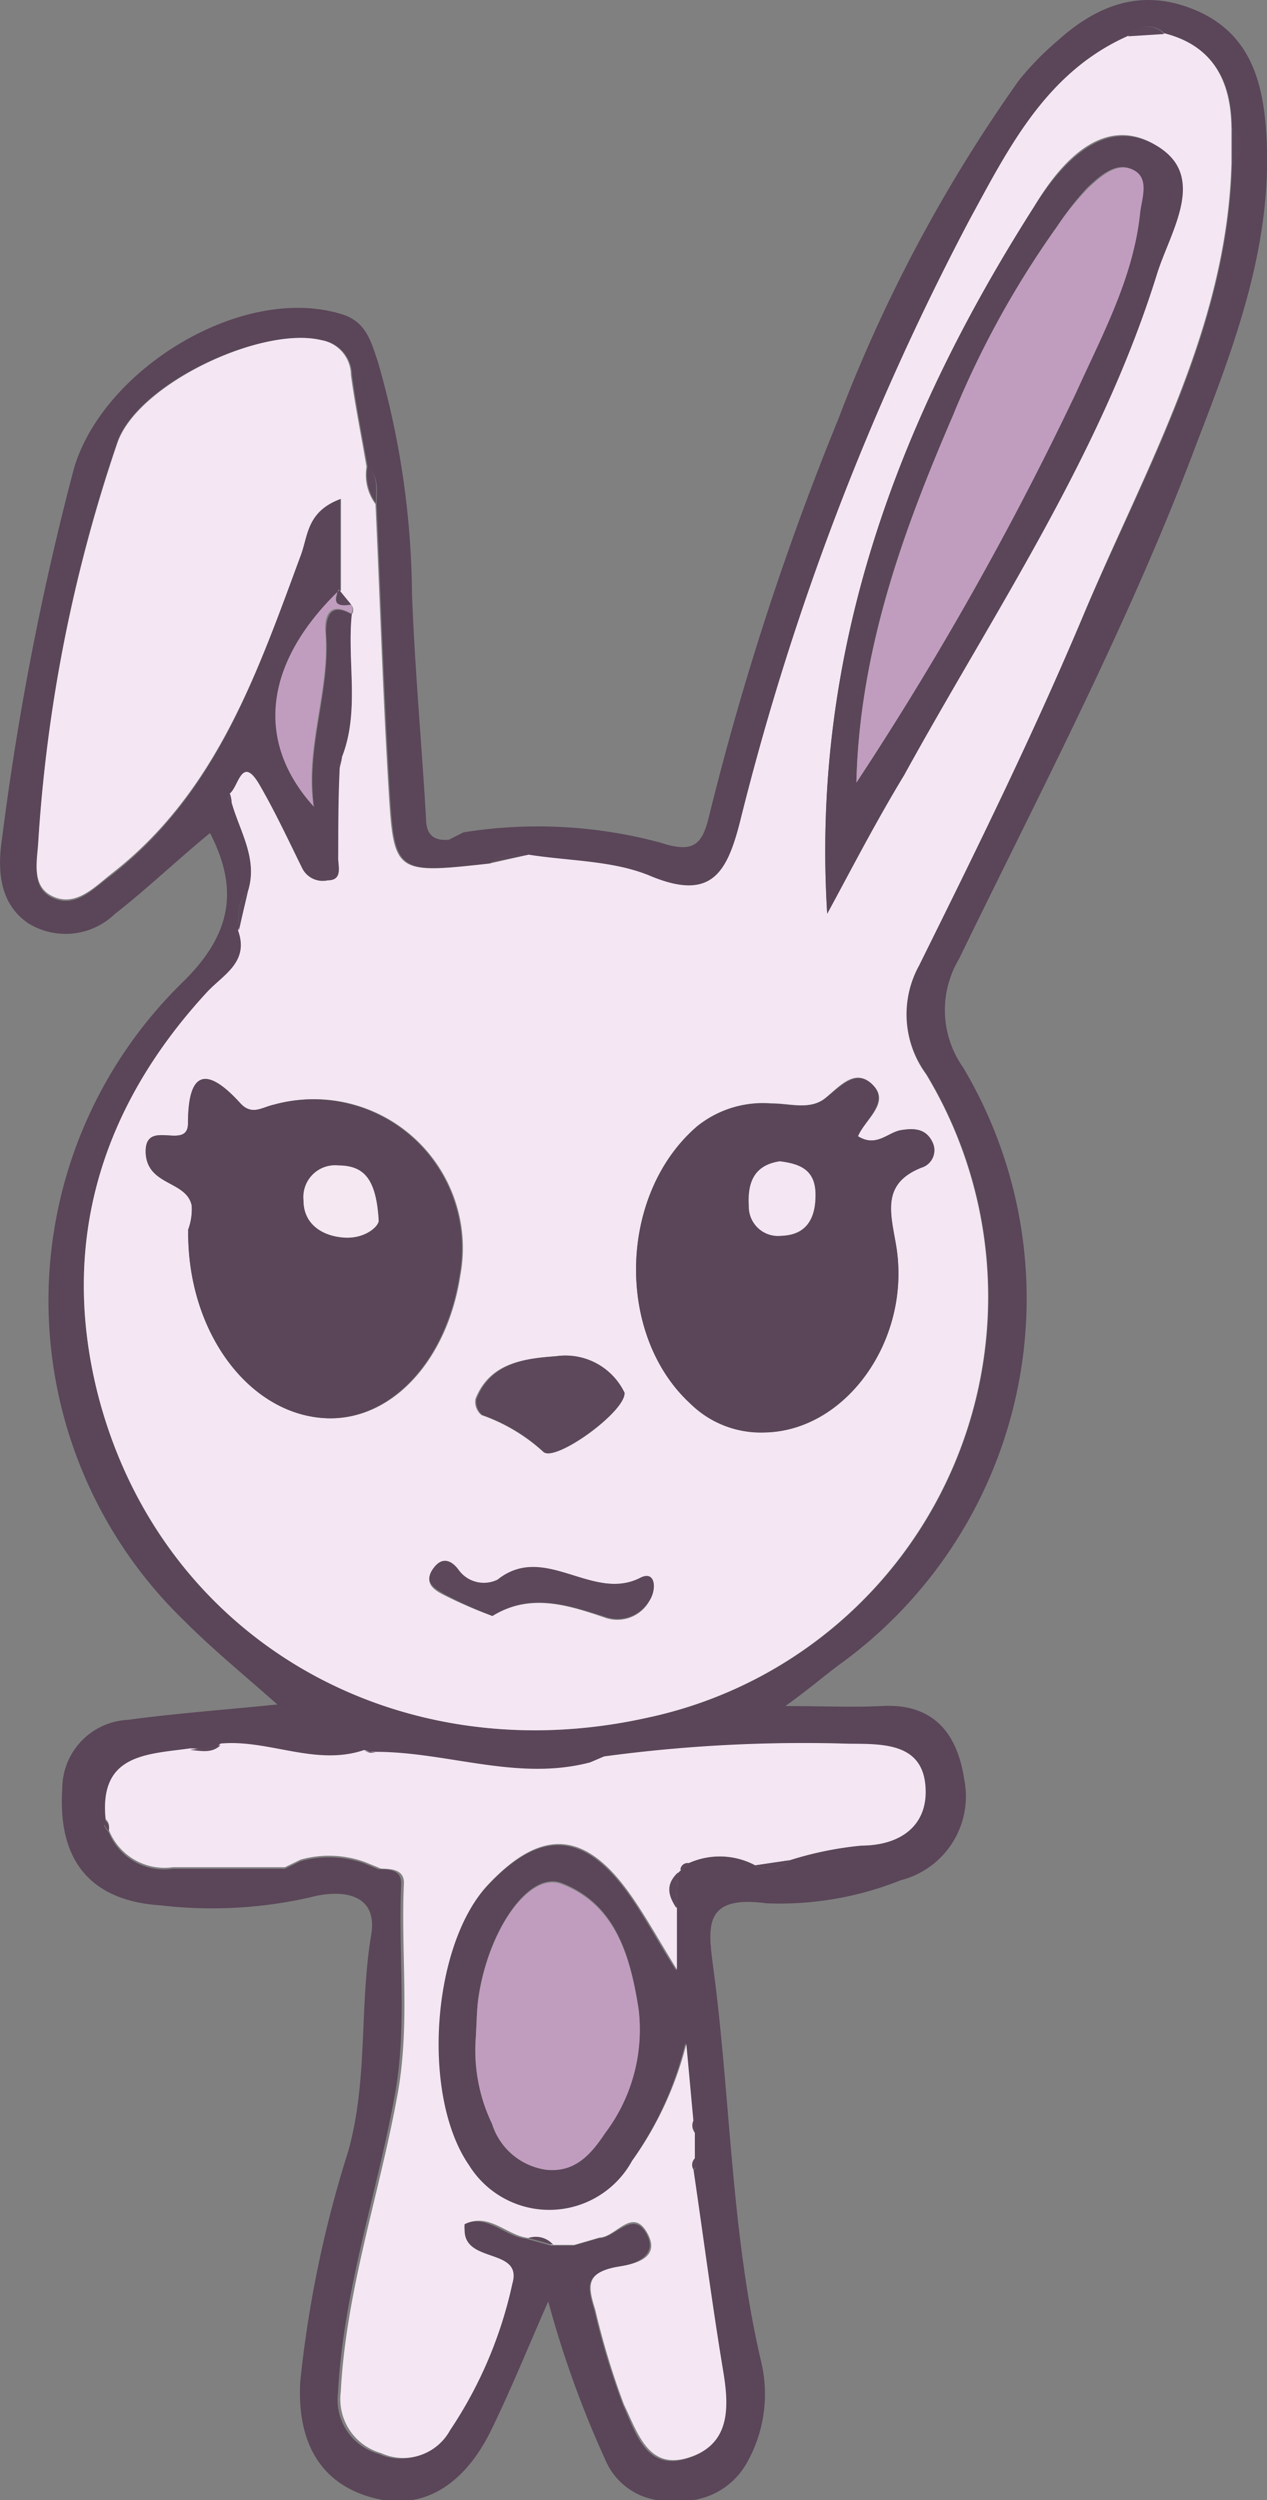 <svg xmlns="http://www.w3.org/2000/svg" viewBox="0 0 55.14 108.76"><rect x="0" y="0" width="55.14" height="108.76" fill="#808080" stroke="none"/><g id="Ebene_2" data-name="Ebene 2"><g id="Ebene_1-2" data-name="Ebene 1"><path d="M20.17,36.21a20.49,20.49,0,0,1,8.58.45c1.43.47,1.81.09,2.11-1.16A124.48,124.48,0,0,1,36.5,18.19,65.62,65.62,0,0,1,44.34,3.5a12.84,12.84,0,0,1,1.71-1.75C47.77.21,49.7-.53,52,.43s2.94,2.94,3.1,5.24c.34,4.82-1.31,9.18-3,13.56C49.19,27,45.34,34.3,41.73,41.73a4.32,4.32,0,0,0,.18,4.7,19.64,19.64,0,0,1-5.4,26c-.63.47-1.24,1-2.33,1.79,1.71,0,2.93.06,4.14,0,2.3-.15,3.34,1.19,3.64,3.17a3.77,3.77,0,0,1-2.77,4.41,14.16,14.16,0,0,1-5.83,1c-2.69-.36-2.57.94-2.33,2.71.77,5.72.77,11.52,2.08,17.17a6.07,6.07,0,0,1-.6,4.45,3.23,3.23,0,0,1-3.18,1.65,2.92,2.92,0,0,1-3-1.8,44.61,44.61,0,0,1-2.47-6.86c-.83,1.87-1.59,3.77-2.49,5.61-1.1,2.25-2.94,3.68-5.45,2.84-2.15-.71-3-2.57-2.85-5a50.16,50.16,0,0,1,2.09-10c.87-3.13.47-6.3,1-9.43.29-1.87-1.44-1.93-2.66-1.6A19.22,19.22,0,0,1,7,82.89c-3.11-.2-4.49-2-4.29-5.07a3,3,0,0,1,2.85-3c2.06-.28,4.13-.43,6.51-.67-1.43-1.27-2.78-2.37-4-3.59a19.36,19.36,0,0,1-.09-27.86c2.08-2.05,2.43-4,1.16-6.46C7.71,37.41,6.41,38.66,5,39.76a3.09,3.09,0,0,1-3.78.4C0,39.32-.13,37.91.09,36.47A124.08,124.08,0,0,1,3.21,20.41c1.25-4.35,7.38-8.12,11.73-6.72,1,.34,1.21,1.18,1.49,2a37.13,37.13,0,0,1,1.5,10.13c.12,3.27.42,6.51.61,9.77,0,.72.33,1,1,.94Zm9.44,45.14a.83.83,0,0,0,.34-.3,3.29,3.29,0,0,1,2.9.1,1.13,1.13,0,0,0,1.48-.22,15,15,0,0,1,3.13-.64c1.8,0,2.89-.94,2.79-2.53-.11-1.86-1.78-1.88-3.28-1.9a64.61,64.61,0,0,0-10.68.59l-.61.26c-3.16.83-6.21-.48-9.33-.46l-.5,0c-2.11.7-4.15-.47-6.25-.28l-1.33.21c-1.87.26-4,.24-3.67,3.08,0,.06-.09.13-.07.17a2.43,2.43,0,0,0,.2.28A2.6,2.6,0,0,0,7.52,81.3c1.63,0,3.25,0,4.88,0l.68-.33a4.59,4.59,0,0,1,2.79.1l.59.25c.46,0,1,0,1,.62-.14,3.07.28,6.15-.28,9.21-.78,4.32-2.24,8.5-2.47,12.94a2.44,2.44,0,0,0,1.76,2.66,2.32,2.32,0,0,0,3-1,18.48,18.48,0,0,0,2.71-6.38c.45-1.56-2.12-.86-2.08-2.32a1.38,1.38,0,0,1,0-.26c1.08-.53,1.83.5,2.78.6l1.08.3h1l1.1-.32c.71,0,1.5-1.27,2.08-.18s-.83,1.37-1.35,1.46c-1.37.26-1.23.82-.92,1.87a33.3,33.3,0,0,0,1.24,4.1c.61,1.36,1.07,3,3,2.26,1.64-.62,1.58-2.18,1.32-3.72-.48-2.9-.86-5.83-1.29-8.75.05,0,.15-.09.15-.13a2,2,0,0,0-.09-.35V92.73c0-.06.13-.12.11-.16a1.41,1.41,0,0,0-.17-.32l-.31-3.38A15,15,0,0,1,27.51,94a4.11,4.11,0,0,1-7.13.24c-2.08-3-1.63-9.57.83-12.2,2.32-2.47,4.21-2.36,6.16.38.67.94,1.23,2,2.06,3.31V83l.07-1.54Zm24-74.23a1,1,0,0,0,0-1.57c0-2-.8-3.53-2.91-4.07a1,1,0,0,0-1.56.1c-3.58,1.54-5.22,4.85-6.92,8a115.88,115.88,0,0,0-10,26.22c-.57,2.22-1.26,3.44-3.91,2.33-1.61-.67-3.52-.64-5.29-.92-.59,0-1.2-.15-1.68.35-4.1.45-4.16.45-4.38-3.21-.25-4.14-.38-8.29-.57-12.43,0-.57.12-1.17-.39-1.62-.23-1.32-.5-2.63-.68-4A1.55,1.55,0,0,0,14,14.8c-2.61-.64-8.07,1.9-8.91,4.47A66.6,66.6,0,0,0,1.67,36.62c0,.86-.38,2,.64,2.45s1.78-.44,2.55-1c4.57-3.57,6.35-8.78,8.21-13.94.31-.85.26-1.89,1.74-2.43v4c-3.26,3.13-3.71,6.57-1.14,9.41-.37-2.64.73-5.06.52-7.59,0-.69.18-1.33,1.12-.79-.21,2.06.36,4.19-.43,6.21l-.1.56c0,1.27,0,2.54-.06,3.8,0,.38.23,1-.46,1a1,1,0,0,1-1.12-.55c-.59-1.2-1.16-2.42-1.83-3.58-.79-1.38-.92.06-1.31.35a.25.25,0,0,0,.08.39c.36,1.28,1.17,2.47.7,3.9-.52.47-.4,1.08-.38,1.67.5,1.38-.66,1.93-1.36,2.69-4.65,5-6.45,10.91-4.78,17.49,2.69,10.61,13,16.5,23.91,14.07a18.72,18.72,0,0,0,12.15-28A4.4,4.4,0,0,1,40,42c2.46-5.09,5-10.15,7.2-15.35C49.89,20.35,53.43,14.28,53.62,7.12ZM20.7,88.75a7.34,7.34,0,0,0,.71,3.59,2.9,2.9,0,0,0,2.33,2c1.29.15,2-.68,2.61-1.61a7.43,7.43,0,0,0,1.44-5.37c-.36-2.29-1-4.55-3.36-5.45-1.43-.53-3.21,2.1-3.62,5.05C20.75,87.46,20.75,87.91,20.7,88.75Z" style="fill:#5a4658"/><path d="M20.17,36.21l-.66.35Z" style="fill:#5c485a"/><path d="M10.78,38.81c.47-1.43-.34-2.62-.7-3.9a1.36,1.36,0,0,0-.08-.39c.39-.29.52-1.73,1.31-.35.67,1.16,1.24,2.38,1.83,3.58a1,1,0,0,0,1.12.55c.69,0,.44-.66.46-1,0-1.26,0-2.53.06-3.8,0-.18.07-.37.1-.56.79-2,.22-4.15.43-6.21a.33.33,0,0,0,0-.39l-.52-.64h.05v-4c-1.48.54-1.43,1.58-1.74,2.43C11.21,29.24,9.43,34.45,4.86,38c-.77.61-1.56,1.45-2.55,1s-.68-1.59-.64-2.45A66.6,66.6,0,0,1,5.11,19.27C6,16.7,11.41,14.16,14,14.8a1.55,1.55,0,0,1,1.27,1.51c.18,1.33.45,2.64.68,4a2.13,2.13,0,0,0,.39,1.62c.19,4.14.32,8.29.57,12.43.22,3.66.28,3.66,4.38,3.21L23,37.18c1.77.28,3.68.25,5.29.92,2.65,1.11,3.34-.11,3.91-2.33a115.88,115.88,0,0,1,10-26.22c1.7-3.12,3.34-6.43,6.92-8l1.56-.1c2.11.54,2.87,2.05,2.91,4.07l0,1.57c-.19,7.16-3.73,13.23-6.4,19.57C45,31.89,42.48,37,40,42a4.4,4.4,0,0,0,.3,4.73,18.72,18.72,0,0,1-12.15,28C17.21,77.16,7,71.27,4.26,60.66,2.59,54.08,4.39,48.17,9,43.17c.7-.76,1.86-1.31,1.36-2.69C10.52,39.92,10.65,39.37,10.78,38.81ZM8.19,53.49c-.06,4.4,2.59,8,5.91,8.2,2.86.2,5.36-2.42,5.94-6.22a6.48,6.48,0,0,0-8.13-7.41c-.5.11-.94.48-1.44-.06-1.46-1.61-2.28-1.44-2.28.86,0,1.25-1.92-.28-1.84,1.32.08,1.41,1.76,1.18,2,2.26A2.53,2.53,0,0,1,8.19,53.49Zm29.15-4.06c.29-.71,1.42-1.44.66-2.22s-1.41,0-2.07.55-1.56.23-2.35.24a4.57,4.57,0,0,0-3.25,1c-3.41,2.94-3.56,9.05-.26,12.08a4.37,4.37,0,0,0,3.17,1.23c3.57,0,6.47-4.06,5.75-8.19-.24-1.39-.62-2.64,1.11-3.33a.79.79,0,0,0,.49-1.09c-.28-.61-.82-.63-1.38-.54S38.14,49.93,37.34,49.43ZM36,39.75c1.09-2,2.15-4.07,3.27-6.08,3.95-7.12,8.58-13.91,11-21.79.58-1.87,2.23-4.31-.05-5.61S46.09,7.15,45,9C39.08,18.29,35.29,28.32,36,39.75ZM27.18,60.59a2.85,2.85,0,0,0-3-1.59c-1.37.1-2.87.28-3.49,1.86a.75.75,0,0,0,.26.7,7.76,7.76,0,0,1,2.7,1.61C24.21,63.61,27.23,61.41,27.18,60.59ZM21.43,70.3c1.65-1,3.28-.48,4.94.09a1.6,1.6,0,0,0,1.88-.72c.32-.49.29-1.37-.38-1-2.1,1-4.16-1.55-6.23.09a1.35,1.35,0,0,1-1.7-.44c-.3-.4-.7-.57-1.07-.08-.52.68.14,1,.55,1.2A19.1,19.1,0,0,0,21.43,70.3Z" style="fill:#f4e7f3"/><path d="M23,97.36c-.95-.1-1.7-1.13-2.78-.6a1.38,1.38,0,0,0,0,.26c0,1.46,2.53.76,2.08,2.32a18.48,18.48,0,0,1-2.71,6.38,2.32,2.32,0,0,1-3,1,2.44,2.44,0,0,1-1.76-2.66c.23-4.44,1.69-8.62,2.47-12.94.56-3.06.14-6.14.28-9.21,0-.58-.54-.61-1-.62L15.87,81a4.59,4.59,0,0,0-2.79-.1l-.68.33c-1.63,0-3.25,0-4.88,0a2.6,2.6,0,0,1-2.79-1.64.44.44,0,0,0-.13-.45c-.3-2.84,1.8-2.82,3.67-3.08.46,0,.94.17,1.33-.21,2.1-.19,4.14,1,6.25.28l.25.08.25,0c3.12,0,6.17,1.29,9.33.46l.61-.26A64.61,64.61,0,0,1,37,75.86c1.5,0,3.17,0,3.28,1.9.1,1.59-1,2.52-2.79,2.53a15,15,0,0,0-3.13.64l-1.48.22a3.29,3.29,0,0,0-2.9-.1.31.31,0,0,0-.34.3l-.11.11c-.56.49-.41,1-.07,1.54v2.68c-.83-1.35-1.39-2.37-2.06-3.31-1.95-2.74-3.84-2.85-6.16-.38-2.46,2.63-2.91,9.19-.83,12.2A4.11,4.11,0,0,0,27.51,94a15,15,0,0,0,2.36-5.08l.31,3.38a.43.43,0,0,0,.06.48V93.9a.39.39,0,0,0-.06.48c.43,2.92.81,5.85,1.29,8.75.26,1.54.32,3.1-1.32,3.72-1.89.71-2.35-.9-3-2.26a33.3,33.3,0,0,1-1.24-4.1c-.31-1-.45-1.61.92-1.87.52-.09,2-.27,1.35-1.46s-1.37.16-2.08.18l-1.1.32H24A1,1,0,0,0,23,97.36Z" style="fill:#f4e7f3"/><path d="M20.7,88.75c.05-.84.05-1.29.11-1.74.41-3,2.19-5.58,3.62-5.05,2.36.9,3,3.16,3.36,5.45a7.43,7.43,0,0,1-1.44,5.37c-.62.93-1.32,1.76-2.61,1.61a2.9,2.9,0,0,1-2.33-2A7.34,7.34,0,0,1,20.7,88.75Z" style="fill:#c09dbe"/><path d="M15.28,26.3a.33.33,0,0,1,0,.39c-.94-.54-1.17.1-1.12.79.21,2.53-.89,4.95-.52,7.59-2.57-2.84-2.12-6.28,1.14-9.41h-.05C14.44,26.28,14.73,26.39,15.28,26.3Z" style="fill:#c09dbe"/><path d="M53.62,7.12l0-1.57A1,1,0,0,1,53.62,7.12Z" style="fill:#5c485a"/><path d="M23,37.18l-1.68.35C21.79,37,22.4,37.16,23,37.18Z" style="fill:#5c485a"/><path d="M10.78,38.81c-.13.56-.26,1.11-.38,1.67C10.38,39.89,10.26,39.28,10.78,38.81Z" style="fill:#5c485a"/><path d="M16.36,21.89A2.13,2.13,0,0,1,16,20.27C16.48,20.72,16.36,21.32,16.36,21.89Z" style="fill:#5c485a"/><path d="M50.66,1.48l-1.56.1A1,1,0,0,1,50.66,1.48Z" style="fill:#5c485a"/><path d="M32.85,81.15l1.48-.22A1.13,1.13,0,0,1,32.85,81.15Z" style="fill:#5c485a"/><path d="M29.43,83c-.34-.53-.49-1,.07-1.54Z" style="fill:#5c485a"/><path d="M23,97.36a1,1,0,0,1,1.08.3Z" style="fill:#5c485a"/><path d="M25,97.66l1.1-.32Z" style="fill:#5c485a"/><path d="M9.6,75.92c-.39.38-.87.24-1.33.21Z" style="fill:#5c485a"/><path d="M10,34.52a1.36,1.36,0,0,1,.08.39A.25.25,0,0,1,10,34.52Z" style="fill:#5c485a"/><path d="M30.24,92.73a.43.43,0,0,1-.06-.48,1.41,1.41,0,0,1,.17.32S30.28,92.67,30.24,92.73Z" style="fill:#5c485a"/><path d="M30.18,94.38a.39.39,0,0,1,.06-.48,2,2,0,0,1,.09.35S30.23,94.34,30.18,94.38Z" style="fill:#5c485a"/><path d="M14.88,32.9c0,.19-.07.38-.1.56C14.81,33.28,14.85,33.09,14.88,32.9Z" style="fill:#5c485a"/><path d="M4.6,79.21a.44.44,0,0,1,.13.45,2.43,2.43,0,0,1-.2-.28S4.57,79.27,4.6,79.21Z" style="fill:#5c485a"/><path d="M12.4,81.26l.68-.33Z" style="fill:#5c485a"/><path d="M15.87,81l.59.25Z" style="fill:#5c485a"/><path d="M29.61,81.35a.31.31,0,0,1,.34-.3A.83.83,0,0,1,29.61,81.35Z" style="fill:#5c485a"/><path d="M26.29,76.45l-.61.26Z" style="fill:#5c485a"/><path d="M16.35,76.25l-.25,0-.25-.08Z" style="fill:#5c485a"/><path d="M8.19,53.49a2.53,2.53,0,0,0,.15-1.05c-.23-1.08-1.91-.85-2-2.26-.08-1.6,1.84-.07,1.84-1.32,0-2.3.82-2.47,2.28-.86.5.54.94.17,1.44.06A6.48,6.48,0,0,1,20,55.47c-.58,3.8-3.08,6.42-5.94,6.22C10.78,61.45,8.13,57.89,8.19,53.49Zm8.29-.39c-.11-1.87-.67-2.39-1.76-2.4a1.38,1.38,0,0,0-1.51,1.51c0,1.09.86,1.58,1.79,1.63S16.5,53.34,16.48,53.1Z" style="fill:#5a4658"/><path d="M37.34,49.43c.8.5,1.28-.16,1.87-.26s1.1-.07,1.38.54a.79.79,0,0,1-.49,1.09c-1.73.69-1.35,1.94-1.11,3.33.72,4.13-2.18,8.14-5.75,8.19a4.37,4.37,0,0,1-3.17-1.23c-3.3-3-3.15-9.14.26-12.08a4.57,4.57,0,0,1,3.25-1c.79,0,1.66.31,2.35-.24s1.36-1.3,2.07-.55S37.63,48.72,37.34,49.43Zm-3.4,1.1c-1.15.16-1.41.95-1.35,1.94A1.27,1.27,0,0,0,34,53.76c1.08,0,1.51-.74,1.49-1.81S34.79,50.63,33.94,50.53Z" style="fill:#5a4658"/><path d="M36,39.75C35.29,28.32,39.08,18.29,45,9c1.13-1.8,3-4,5.3-2.68s.63,3.74.05,5.61c-2.45,7.88-7.08,14.67-11,21.79C38.16,35.68,37.1,37.72,36,39.75Zm1.26-5.7a140.07,140.07,0,0,0,9.54-17c1.13-2.5,2.49-5,2.78-7.81.07-.64.46-1.59-.4-1.91-.68-.26-1.35.35-1.86.83A12.33,12.33,0,0,0,46,9.86a40.5,40.5,0,0,0-4.51,8.24C39.23,23.18,37.4,28.41,37.27,34.05Z" style="fill:#5a4658"/><path d="M27.18,60.59c.05.82-3,3-3.51,2.58A7.76,7.76,0,0,0,21,61.56a.75.75,0,0,1-.26-.7c.62-1.58,2.12-1.76,3.49-1.86A2.85,2.85,0,0,1,27.18,60.59Z" style="fill:#5c485a"/><path d="M21.43,70.3a19.1,19.1,0,0,1-2-.9c-.41-.24-1.07-.52-.55-1.2.37-.49.77-.32,1.07.08a1.35,1.35,0,0,0,1.7.44c2.07-1.64,4.13,1,6.23-.09.67-.33.7.55.38,1a1.6,1.6,0,0,1-1.88.72C24.71,69.82,23.08,69.26,21.43,70.3Z" style="fill:#5c485a"/><path d="M15.28,26.3c-.55.09-.84,0-.52-.64C14.93,25.88,15.11,26.09,15.28,26.3Z" style="fill:#5c485a"/><path d="M16.48,53.1c0,.24-.58.79-1.48.74s-1.8-.54-1.79-1.63a1.38,1.38,0,0,1,1.51-1.51C15.81,50.71,16.37,51.23,16.48,53.1Z" style="fill:#f5e8f3"/><path d="M33.94,50.52c.85.11,1.54.35,1.55,1.43s-.41,1.77-1.49,1.81a1.27,1.27,0,0,1-1.41-1.29C32.53,51.48,32.79,50.69,33.94,50.52Z" style="fill:#f4e7f3"/><path d="M37.27,34.05c.13-5.64,2-10.87,4.19-15.95A40.5,40.5,0,0,1,46,9.86a12.33,12.33,0,0,1,1.36-1.68c.51-.48,1.18-1.09,1.86-.83.86.32.47,1.27.4,1.91-.29,2.82-1.65,5.31-2.78,7.81A140.07,140.07,0,0,1,37.27,34.05Z" style="fill:#c09dbe"/></g></g></svg>